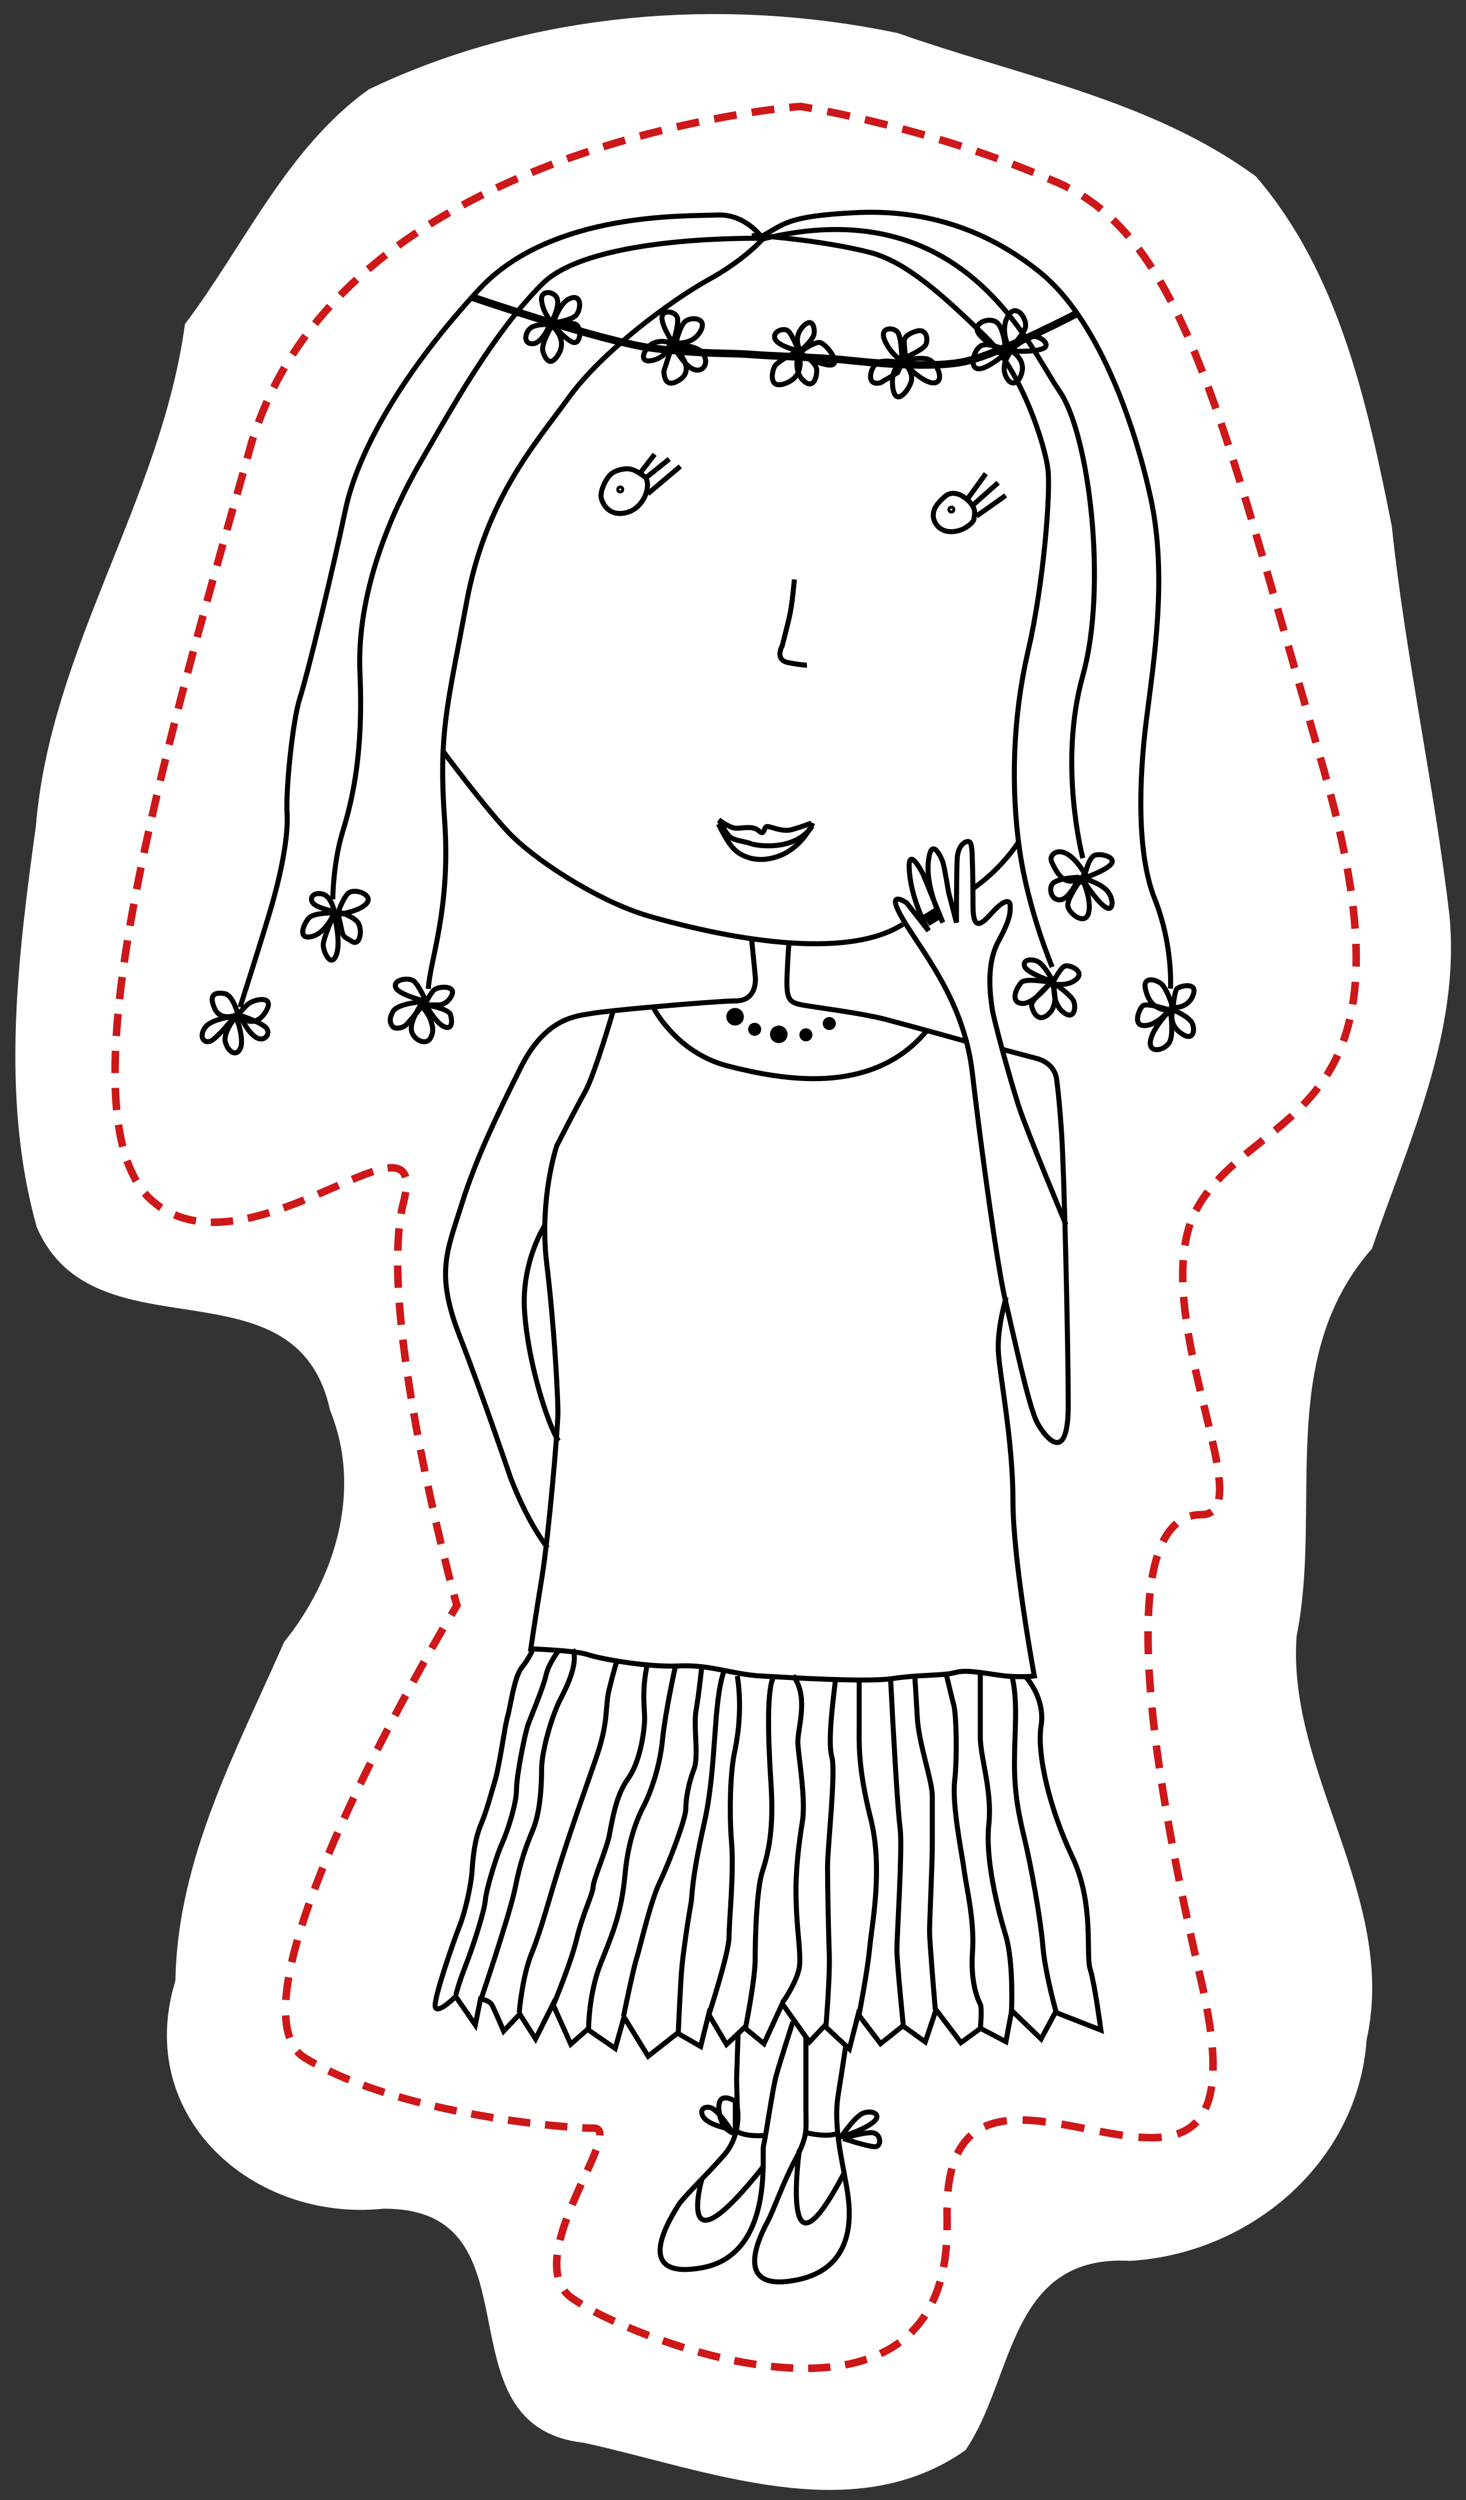 <?xml version="1.0" encoding="UTF-8" standalone="no"?>
<!-- Generator: Adobe Illustrator 19.2.0, SVG Export Plug-In . SVG Version: 6.00 Build 0)  -->

<svg
   xmlns:dc="http://purl.org/dc/elements/1.1/"
   xmlns:cc="http://creativecommons.org/ns#"
   xmlns:rdf="http://www.w3.org/1999/02/22-rdf-syntax-ns#"
   xmlns:svg="http://www.w3.org/2000/svg"
   xmlns="http://www.w3.org/2000/svg"
   xmlns:xlink="http://www.w3.org/1999/xlink"
   xmlns:sodipodi="http://sodipodi.sourceforge.net/DTD/sodipodi-0.dtd"
   xmlns:inkscape="http://www.inkscape.org/namespaces/inkscape"
   version="1.1"
   id="Vrstva_1"
   x="0px"
   y="0px"
   viewBox="0 0 583.473 994.744"
   xml:space="preserve"
   sodipodi:docname="adelka bublina.svg"
   width="583.473"
   height="994.744"
   inkscape:version="0.92.2 5c3e80d, 2017-08-06"><rect x="0" y="0" width="583.473" height="994.744" fill="#333333" stroke="none"/><defs
     id="defs319"><clipPath
       id="SVGID_8_-7"><use
         height="100%"
         width="100%"
         y="0"
         x="0"
         xlink:href="#SVGID_7_-0"
         style="overflow:visible"
         id="use195-9" /></clipPath><clipPath
       id="clipPath335"><use
         height="100%"
         width="100%"
         y="0"
         x="0"
         xlink:href="#SVGID_7_-0"
         style="overflow:visible"
         id="use333" /></clipPath><clipPath
       id="clipPath339"><use
         height="100%"
         width="100%"
         y="0"
         x="0"
         xlink:href="#SVGID_7_-0"
         style="overflow:visible"
         id="use337" /></clipPath><clipPath
       id="clipPath343"><use
         height="100%"
         width="100%"
         y="0"
         x="0"
         xlink:href="#SVGID_7_-0"
         style="overflow:visible"
         id="use341" /></clipPath><clipPath
       id="clipPath347"><use
         height="100%"
         width="100%"
         y="0"
         x="0"
         xlink:href="#SVGID_7_-0"
         style="overflow:visible"
         id="use345" /></clipPath><clipPath
       id="clipPath351"><use
         height="100%"
         width="100%"
         y="0"
         x="0"
         xlink:href="#SVGID_7_-0"
         style="overflow:visible"
         id="use349" /></clipPath><clipPath
       id="clipPath355"><use
         height="100%"
         width="100%"
         y="0"
         x="0"
         xlink:href="#SVGID_7_-0"
         style="overflow:visible"
         id="use353" /></clipPath><clipPath
       id="clipPath359"><use
         height="100%"
         width="100%"
         y="0"
         x="0"
         xlink:href="#SVGID_7_-0"
         style="overflow:visible"
         id="use357" /></clipPath><clipPath
       id="clipPath363"><use
         height="100%"
         width="100%"
         y="0"
         x="0"
         xlink:href="#SVGID_7_-0"
         style="overflow:visible"
         id="use361" /></clipPath><clipPath
       id="clipPath367"><use
         height="100%"
         width="100%"
         y="0"
         x="0"
         xlink:href="#SVGID_7_-0"
         style="overflow:visible"
         id="use365" /></clipPath><clipPath
       id="clipPath371"><use
         height="100%"
         width="100%"
         y="0"
         x="0"
         xlink:href="#SVGID_7_-0"
         style="overflow:visible"
         id="use369" /></clipPath><clipPath
       id="clipPath375"><use
         height="100%"
         width="100%"
         y="0"
         x="0"
         xlink:href="#SVGID_7_-0"
         style="overflow:visible"
         id="use373" /></clipPath><clipPath
       id="clipPath379"><use
         height="100%"
         width="100%"
         y="0"
         x="0"
         xlink:href="#SVGID_7_-0"
         style="overflow:visible"
         id="use377" /></clipPath><clipPath
       id="clipPath383"><use
         height="100%"
         width="100%"
         y="0"
         x="0"
         xlink:href="#SVGID_7_-0"
         style="overflow:visible"
         id="use381" /></clipPath><clipPath
       id="clipPath387"><use
         height="100%"
         width="100%"
         y="0"
         x="0"
         xlink:href="#SVGID_7_-0"
         style="overflow:visible"
         id="use385" /></clipPath><clipPath
       id="clipPath391"><use
         height="100%"
         width="100%"
         y="0"
         x="0"
         xlink:href="#SVGID_7_-0"
         style="overflow:visible"
         id="use389" /></clipPath><clipPath
       id="clipPath395"><use
         height="100%"
         width="100%"
         y="0"
         x="0"
         xlink:href="#SVGID_7_-0"
         style="overflow:visible"
         id="use393" /></clipPath><clipPath
       id="clipPath399"><use
         height="100%"
         width="100%"
         y="0"
         x="0"
         xlink:href="#SVGID_7_-0"
         style="overflow:visible"
         id="use397" /></clipPath><clipPath
       id="clipPath403"><use
         height="100%"
         width="100%"
         y="0"
         x="0"
         xlink:href="#SVGID_7_-0"
         style="overflow:visible"
         id="use401" /></clipPath><clipPath
       id="clipPath407"><use
         height="100%"
         width="100%"
         y="0"
         x="0"
         xlink:href="#SVGID_7_-0"
         style="overflow:visible"
         id="use405" /></clipPath><clipPath
       id="clipPath411"><use
         height="100%"
         width="100%"
         y="0"
         x="0"
         xlink:href="#SVGID_7_-0"
         style="overflow:visible"
         id="use409" /></clipPath><clipPath
       id="clipPath415"><use
         height="100%"
         width="100%"
         y="0"
         x="0"
         xlink:href="#SVGID_7_-0"
         style="overflow:visible"
         id="use413" /></clipPath><clipPath
       id="clipPath419"><use
         height="100%"
         width="100%"
         y="0"
         x="0"
         xlink:href="#SVGID_7_-0"
         style="overflow:visible"
         id="use417" /></clipPath><clipPath
       id="clipPath423"><use
         height="100%"
         width="100%"
         y="0"
         x="0"
         xlink:href="#SVGID_7_-0"
         style="overflow:visible"
         id="use421" /></clipPath><clipPath
       id="clipPath427"><use
         height="100%"
         width="100%"
         y="0"
         x="0"
         xlink:href="#SVGID_7_-0"
         style="overflow:visible"
         id="use425" /></clipPath><clipPath
       id="clipPath431"><use
         height="100%"
         width="100%"
         y="0"
         x="0"
         xlink:href="#SVGID_7_-0"
         style="overflow:visible"
         id="use429" /></clipPath><clipPath
       id="clipPath435"><use
         height="100%"
         width="100%"
         y="0"
         x="0"
         xlink:href="#SVGID_7_-0"
         style="overflow:visible"
         id="use433" /></clipPath><clipPath
       id="clipPath439"><use
         height="100%"
         width="100%"
         y="0"
         x="0"
         xlink:href="#SVGID_7_-0"
         style="overflow:visible"
         id="use437" /></clipPath><clipPath
       id="clipPath443"><use
         height="100%"
         width="100%"
         y="0"
         x="0"
         xlink:href="#SVGID_7_-0"
         style="overflow:visible"
         id="use441" /></clipPath><clipPath
       id="clipPath447"><use
         height="100%"
         width="100%"
         y="0"
         x="0"
         xlink:href="#SVGID_7_-0"
         style="overflow:visible"
         id="use445" /></clipPath><clipPath
       id="clipPath451"><use
         height="100%"
         width="100%"
         y="0"
         x="0"
         xlink:href="#SVGID_7_-0"
         style="overflow:visible"
         id="use449" /></clipPath><clipPath
       id="clipPath455"><use
         height="100%"
         width="100%"
         y="0"
         x="0"
         xlink:href="#SVGID_7_-0"
         style="overflow:visible"
         id="use453" /></clipPath><clipPath
       id="clipPath459"><use
         height="100%"
         width="100%"
         y="0"
         x="0"
         xlink:href="#SVGID_7_-0"
         style="overflow:visible"
         id="use457" /></clipPath><clipPath
       id="clipPath463"><use
         height="100%"
         width="100%"
         y="0"
         x="0"
         xlink:href="#SVGID_7_-0"
         style="overflow:visible"
         id="use461" /></clipPath><clipPath
       id="clipPath467"><use
         height="100%"
         width="100%"
         y="0"
         x="0"
         xlink:href="#SVGID_7_-0"
         style="overflow:visible"
         id="use465" /></clipPath><clipPath
       id="clipPath471"><use
         height="100%"
         width="100%"
         y="0"
         x="0"
         xlink:href="#SVGID_7_-0"
         style="overflow:visible"
         id="use469" /></clipPath><clipPath
       id="clipPath475"><use
         height="100%"
         width="100%"
         y="0"
         x="0"
         xlink:href="#SVGID_7_-0"
         style="overflow:visible"
         id="use473" /></clipPath><clipPath
       id="clipPath479"><use
         height="100%"
         width="100%"
         y="0"
         x="0"
         xlink:href="#SVGID_7_-0"
         style="overflow:visible"
         id="use477" /></clipPath><clipPath
       id="clipPath483"><use
         height="100%"
         width="100%"
         y="0"
         x="0"
         xlink:href="#SVGID_7_-0"
         style="overflow:visible"
         id="use481" /></clipPath><clipPath
       id="clipPath487"><use
         height="100%"
         width="100%"
         y="0"
         x="0"
         xlink:href="#SVGID_7_-0"
         style="overflow:visible"
         id="use485" /></clipPath><clipPath
       id="clipPath491"><use
         height="100%"
         width="100%"
         y="0"
         x="0"
         xlink:href="#SVGID_7_-0"
         style="overflow:visible"
         id="use489" /></clipPath><clipPath
       id="clipPath495"><use
         height="100%"
         width="100%"
         y="0"
         x="0"
         xlink:href="#SVGID_7_-0"
         style="overflow:visible"
         id="use493" /></clipPath><clipPath
       id="clipPath499"><use
         height="100%"
         width="100%"
         y="0"
         x="0"
         xlink:href="#SVGID_7_-0"
         style="overflow:visible"
         id="use497" /></clipPath><clipPath
       id="clipPath503"><use
         height="100%"
         width="100%"
         y="0"
         x="0"
         xlink:href="#SVGID_7_-0"
         style="overflow:visible"
         id="use501" /></clipPath><clipPath
       id="clipPath507"><use
         height="100%"
         width="100%"
         y="0"
         x="0"
         xlink:href="#SVGID_7_-0"
         style="overflow:visible"
         id="use505" /></clipPath><clipPath
       id="clipPath511"><use
         height="100%"
         width="100%"
         y="0"
         x="0"
         xlink:href="#SVGID_7_-0"
         style="overflow:visible"
         id="use509" /></clipPath><clipPath
       id="clipPath515"><use
         height="100%"
         width="100%"
         y="0"
         x="0"
         xlink:href="#SVGID_7_-0"
         style="overflow:visible"
         id="use513" /></clipPath><clipPath
       id="clipPath519"><use
         height="100%"
         width="100%"
         y="0"
         x="0"
         xlink:href="#SVGID_7_-0"
         style="overflow:visible"
         id="use517" /></clipPath><clipPath
       id="clipPath523"><use
         height="100%"
         width="100%"
         y="0"
         x="0"
         xlink:href="#SVGID_7_-0"
         style="overflow:visible"
         id="use521" /></clipPath><clipPath
       id="clipPath527"><use
         height="100%"
         width="100%"
         y="0"
         x="0"
         xlink:href="#SVGID_7_-0"
         style="overflow:visible"
         id="use525" /></clipPath><clipPath
       id="clipPath531"><use
         height="100%"
         width="100%"
         y="0"
         x="0"
         xlink:href="#SVGID_7_-0"
         style="overflow:visible"
         id="use529" /></clipPath><clipPath
       id="clipPath535"><use
         height="100%"
         width="100%"
         y="0"
         x="0"
         xlink:href="#SVGID_7_-0"
         style="overflow:visible"
         id="use533" /></clipPath><clipPath
       id="clipPath539"><use
         height="100%"
         width="100%"
         y="0"
         x="0"
         xlink:href="#SVGID_7_-0"
         style="overflow:visible"
         id="use537" /></clipPath><clipPath
       id="clipPath543"><use
         height="100%"
         width="100%"
         y="0"
         x="0"
         xlink:href="#SVGID_7_-0"
         style="overflow:visible"
         id="use541" /></clipPath><clipPath
       id="clipPath547"><use
         height="100%"
         width="100%"
         y="0"
         x="0"
         xlink:href="#SVGID_7_-0"
         style="overflow:visible"
         id="use545" /></clipPath><clipPath
       id="clipPath551"><use
         height="100%"
         width="100%"
         y="0"
         x="0"
         xlink:href="#SVGID_7_-0"
         style="overflow:visible"
         id="use549" /></clipPath><clipPath
       id="clipPath555"><use
         height="100%"
         width="100%"
         y="0"
         x="0"
         xlink:href="#SVGID_7_-0"
         style="overflow:visible"
         id="use553" /></clipPath><clipPath
       id="clipPath559"><use
         height="100%"
         width="100%"
         y="0"
         x="0"
         xlink:href="#SVGID_7_-0"
         style="overflow:visible"
         id="use557" /></clipPath><rect
       id="SVGID_7_-0"
       x="122"
       y="103.6"
       width="497"
       height="903" /></defs><sodipodi:namedview
     pagecolor="#ffffff"
     bordercolor="#666666"
     borderopacity="1"
     objecttolerance="10"
     gridtolerance="10"
     guidetolerance="10"
     inkscape:pageopacity="0"
     inkscape:pageshadow="2"
     inkscape:window-width="1040"
     inkscape:window-height="784"
     id="namedview317"
     showgrid="false"
     fit-margin-left="5"
     fit-margin-top="5"
     fit-margin-right="5"
     fit-margin-bottom="5"
     inkscape:zoom="0.39643878"
     inkscape:cx="166.61338"
     inkscape:cy="412.78173"
     inkscape:window-x="0"
     inkscape:window-y="0"
     inkscape:window-maximized="0"
     inkscape:current-layer="Vrstva_1"
     inkscape:pagecheckerboard="true" /><style
     type="text/css"
     id="style2">
	.st0{clip-path:url(#SVGID_2_);fill:none;stroke:#000000;stroke-width:2;}
	.st1{clip-path:url(#SVGID_2_);fill:none;stroke:#000000;stroke-width:3;}
	.st2{fill:none;stroke:#000000;stroke-width:2;}
	.st3{clip-path:url(#SVGID_4_);fill:none;stroke:#000000;stroke-width:2;}
	.st4{clip-path:url(#SVGID_6_);fill:none;stroke:#000000;stroke-width:2;}
	.st5{fill:none;stroke:#000000;stroke-width:5;}
	.st6{clip-path:url(#SVGID_8_);fill:none;stroke:#000000;stroke-width:2;}
	.st7{clip-path:url(#SVGID_8_);}
	.st8{clip-path:url(#SVGID_8_);fill:none;stroke:#CD1719;stroke-width:3;stroke-dasharray:9.086,6.086;}
	.st9{clip-path:url(#SVGID_8_);fill:none;stroke:#CD1719;stroke-width:3;stroke-dasharray:8.873,5.873;}
	.st10{clip-path:url(#SVGID_8_);fill:none;stroke:#CD1719;stroke-width:3;stroke-dasharray:8.909,5.909;}
	.st11{clip-path:url(#SVGID_8_);fill:none;stroke:#CD1719;stroke-width:3;stroke-dasharray:8.893,5.893;}
	.st12{clip-path:url(#SVGID_8_);fill:none;stroke:#CD1719;stroke-width:3;stroke-dasharray:9.118,6.118;}
	.st13{clip-path:url(#SVGID_8_);fill:none;stroke:#CD1719;stroke-width:3;stroke-dasharray:8.923,5.923;}
	.st14{clip-path:url(#SVGID_8_);fill:none;stroke:#CD1719;stroke-width:3;stroke-dasharray:8.935,5.935;}
	.st15{clip-path:url(#SVGID_8_);fill:none;stroke:#CD1719;stroke-width:3;stroke-dasharray:8.898,5.898;}
	.st16{clip-path:url(#SVGID_8_);fill:none;stroke:#CD1719;stroke-width:3;stroke-dasharray:9.275,6.275;}
	.st17{clip-path:url(#SVGID_8_);fill:none;stroke:#CD1719;stroke-width:3;stroke-dasharray:9.1,6.1;}
	.st18{clip-path:url(#SVGID_8_);fill:none;stroke:#CD1719;stroke-width:3;stroke-dasharray:8.82,5.82;}
	.st19{clip-path:url(#SVGID_8_);fill:none;stroke:#CD1719;stroke-width:3;stroke-dasharray:9.056,6.056;}
	.st20{clip-path:url(#SVGID_8_);fill:none;stroke:#CD1719;stroke-width:3;stroke-dasharray:9.209,6.209;}
	.st21{clip-path:url(#SVGID_8_);fill:none;stroke:#CD1719;stroke-width:3;stroke-dasharray:9.166,6.166;}
	.st22{clip-path:url(#SVGID_8_);fill:none;stroke:#CD1719;stroke-width:3;}
</style><g
     transform="translate(1118.823,4.188)"
     id="g314-3"
     style="stroke:none;stroke-opacity:1"><defs
       id="defs193-8"><rect
         id="rect926"
         x="122"
         y="103.6"
         width="497"
         height="903" /></defs><clipPath
       id="clipPath565"><use
         height="100%"
         width="100%"
         y="0"
         x="0"
         xlink:href="#SVGID_7_-0"
         style="overflow:visible"
         id="use563" /></clipPath><path
       style="fill:#ffffff;fill-opacity:1;stroke:none;stroke-width:1px;stroke-linecap:butt;stroke-linejoin:miter;stroke-opacity:1"
       d="m -1045.215,124.767 c -9.393,69.717 -53.61,129.243 -59.319,199.77 -7.257,52.53 -14.184,107.898 0.354,159.582 22.889,52.994 103.31,10.968 116.737,72.833 12.957,31.647 2.061,66.885 -18.294,92.192 -19.014,43.309 -42.498,86.288 -43.27,134.766 -16.633,53.863 30.644,96.114 82.8,90.698 64.233,-0.286 20.233,86.511 79.851,93.16 48.379,10.535 106.741,34.681 151.795,2.925 19.495,-28.401 16.955,-78.051 65.584,-75.327 47.616,-2.816 90.648,-38.981 94.065,-87.951 12.486,-56.371 -31.921,-106.645 -27.84,-160.715 10.329,-51.722 -8.603,-110.149 29.924,-154.015 14.723,-42.722 35.459,-86.83 30.852,-132.981 -6.096,-51.758 -17.445,-102.752 -22.93,-154.611 -9.655,-48.579 -20.993,-100.769 -54.088,-139.092 -41.532,-30.528 -94.609,-40.059 -142.513,-57.027 -69.845,-14.617 -146.074,-8.528 -210.609,22.444 -32.625,23.43 -49.564,62.234 -73.1,93.351 z"
       id="path990"
       inkscape:connector-curvature="0" /></g><g
     id="g5646"
     transform="translate(-77.74,-62.752)"><g
       id="g56"><defs
         id="defs5"><rect
           height="903"
           width="497"
           y="103.6"
           x="122"
           id="SVGID_1_" /></defs><clipPath
         id="SVGID_2_"><use
           id="use7"
           style="overflow:visible"
           xlink:href="#SVGID_1_"
           x="0"
           y="0"
           width="100%"
           height="100%" /></clipPath><path
         id="path10"
         clip-path="url(#SVGID_2_)"
         d="m 381.1,157.4 c 0,0 -6.5,-9.6 -17.9,-9.1 -11.3,0.6 -65.8,-1.7 -94.7,29.5 -28.9,31.2 -48.2,63.5 -53.3,87.9 -5.1,24.4 -15.3,66.3 -18.1,74.8 -2.8,8.5 -5.7,36.3 -5.1,45.9 0.6,9.6 -2.8,25.5 -6.5,38 -3.7,12.5 -12.2,39.1 -12.2,39.1"
         class="st0"
         inkscape:connector-curvature="0"
         style="fill:none;stroke:#000000;stroke-width:2" /><path
         id="path12"
         clip-path="url(#SVGID_2_)"
         d="m 382,157.6 c 0,0 -68.6,-1.7 -88.4,18.1 -19.8,19.8 -36.3,49.9 -48.5,70.9 -12.2,21 -25.5,52.7 -24.1,83.9 1.4,31.2 -2.8,49.9 -6.8,62.9 -4,13 -4,27.2 -4,27.2"
         class="st0"
         inkscape:connector-curvature="0"
         style="fill:none;stroke:#000000;stroke-width:2" /><path
         id="path14"
         clip-path="url(#SVGID_2_)"
         d="m 381.9,157.2 c 0,0 -7.2,8.6 -22.1,16.8 -14.8,8.2 -42.4,28.5 -55.8,47.1 -13.4,18.5 -33,40.2 -40.6,81.5 -7.6,41.2 -11.2,51.6 -8.7,86.5 2.5,35 -5.8,55.6 -6.5,67.1"
         class="st0"
         inkscape:connector-curvature="0"
         style="fill:none;stroke:#000000;stroke-width:2" /><path
         id="path16"
         clip-path="url(#SVGID_2_)"
         d="m 543.6,456.1 c 0,0 1.1,-17.1 -6.2,-35.5 -7.4,-18.4 -6.3,-48.2 -3.4,-71.4 2.9,-23.2 8.5,-57.3 1.7,-88.4 -6.8,-31.2 -21.5,-71.4 -43.9,-89.6 -22.4,-18.1 -47.6,-25.3 -74.3,-23.8 -26.6,1.4 -27.5,4.5 -36.3,9.2"
         class="st0"
         inkscape:connector-curvature="0"
         style="fill:none;stroke:#000000;stroke-width:2" /><path
         id="path18"
         clip-path="url(#SVGID_2_)"
         d="m 508.7,404.2 c 0,0 -9.9,-37.4 0,-72.6 9.9,-35.2 2.6,-96.4 -9.4,-113.4 -11.9,-17 -37.7,-80.4 -118.7,-60.2"
         class="st0"
         inkscape:connector-curvature="0"
         style="fill:none;stroke:#000000;stroke-width:2" /><path
         id="path20"
         clip-path="url(#SVGID_2_)"
         d="m 496.5,447.5 c 0,0 -9.6,-22.7 -13,-46.8 -3.4,-24.1 -2.8,-52.2 3.4,-78.8 6.2,-26.6 9.1,-63.5 7.9,-72.6 -1.1,-9.1 -10.2,-38.6 -24.9,-52.7 -14.7,-14.2 -30.6,-29.5 -45.9,-33.4 -15.3,-4 -40,-6.7 -47.1,-6.7"
         class="st0"
         inkscape:connector-curvature="0"
         style="fill:none;stroke:#000000;stroke-width:2" /><path
         id="path22"
         clip-path="url(#SVGID_2_)"
         d="m 266,181.1 c 0,0 51.7,17.7 71.6,20.2 19.8,2.5 30.8,1.8 39.3,2.5 8.5,0.7 26.2,1.1 36.5,2.1 10.3,1.1 35.5,3.8 49.3,0.5 13.8,-3.3 43.6,-18.9 43.6,-18.9"
         class="st1"
         inkscape:connector-curvature="0"
         style="fill:none;stroke:#000000;stroke-width:3" /><path
         id="path24"
         clip-path="url(#SVGID_2_)"
         d="m 297.2,191 c 0,0 3.4,-6.2 2.3,-9.4 -1.1,-3.1 -6.8,-3.7 -6.2,0.8 0.5,4.6 3.9,8.6 3.9,8.6 z"
         class="st0"
         inkscape:connector-curvature="0"
         style="fill:none;stroke:#000000;stroke-width:2" /><path
         id="path26"
         clip-path="url(#SVGID_2_)"
         d="m 298.1,191.2 c 0,0 6.8,-0.9 8.8,-2.9 2,-2 2.8,-8.8 -2.3,-6.8 -5.1,2 -7.4,13.1 -6.5,9.7 z"
         class="st0"
         inkscape:connector-curvature="0"
         style="fill:none;stroke:#000000;stroke-width:2" /><path
         id="path28"
         clip-path="url(#SVGID_2_)"
         d="m 296.5,191.9 c 0,0 -4.6,-0.4 -7.2,1.1 -2.6,1.6 -3.7,6.8 0.6,6.5 4.2,-0.3 7.5,-9.6 6.6,-7.6 z"
         class="st0"
         inkscape:connector-curvature="0"
         style="fill:none;stroke:#000000;stroke-width:2" /><path
         id="path30"
         clip-path="url(#SVGID_2_)"
         d="m 297.8,191.6 c 0,0 5.4,-0.8 8.6,0 3.2,0.8 2.7,9.5 -1.4,7 -4.1,-2.5 -7.2,-7 -7.2,-7 z"
         class="st0"
         inkscape:connector-curvature="0"
         style="fill:none;stroke:#000000;stroke-width:2" /><path
         id="path32"
         clip-path="url(#SVGID_2_)"
         d="m 297.4,192.3 c 0,0 -4.4,7.2 -3.6,10.2 0.9,3 3,6.9 6.4,0.9 3.4,-6.1 -2.8,-11.1 -2.8,-11.1 z"
         class="st0"
         inkscape:connector-curvature="0"
         style="fill:none;stroke:#000000;stroke-width:2" /><path
         id="path34"
         clip-path="url(#SVGID_2_)"
         d="m 346.8,199.2 c 0,0 1.4,-6.7 3.7,-8.6 2.3,-1.9 9.1,-1.5 6,4 -3.1,5.5 -9.7,4.6 -9.7,4.6 z"
         class="st0"
         inkscape:connector-curvature="0"
         style="fill:none;stroke:#000000;stroke-width:2" /><path
         id="path36"
         clip-path="url(#SVGID_2_)"
         d="m 345.6,199.2 c 0,0 2.3,-7 1.8,-9.8 -0.5,-2.8 -6.2,-3.8 -6.2,-0.2 0,3.6 4.4,10 4.4,10 z"
         class="st0"
         inkscape:connector-curvature="0"
         style="fill:none;stroke:#000000;stroke-width:2" /><path
         id="path38"
         clip-path="url(#SVGID_2_)"
         d="m 344.3,199.2 c 0,0 -2.6,-1.4 -6.3,0 -3.7,1.4 -7,8.6 -0.3,6.9 6.6,-1.8 6.6,-6.9 6.6,-6.9 z"
         class="st0"
         inkscape:connector-curvature="0"
         style="fill:none;stroke:#000000;stroke-width:2" /><path
         id="path40"
         clip-path="url(#SVGID_2_)"
         d="m 345.6,200.1 c 0,0 9.4,-0.6 12,3.4 2.6,4 -0.3,8 -4.3,6 -3.9,-2 -7.7,-9.4 -7.7,-9.4 z"
         class="st0"
         inkscape:connector-curvature="0"
         style="fill:none;stroke:#000000;stroke-width:2" /><path
         id="path42"
         clip-path="url(#SVGID_2_)"
         d="m 345.3,200.1 -3.3,10.2 c 0,0 -0.4,8.2 6.5,3.4 6.8,-4.8 -3.2,-13.6 -3.2,-13.6 z"
         class="st0"
         inkscape:connector-curvature="0"
         style="fill:none;stroke:#000000;stroke-width:2" /><path
         id="path44"
         clip-path="url(#SVGID_2_)"
         d="m 396.4,202.4 c 0,0 4.3,-4 5.1,-6 0.9,-2 0,-8.3 -4.3,-3.6 -4.2,4.8 -0.8,9.6 -0.8,9.6 z"
         class="st0"
         inkscape:connector-curvature="0"
         style="fill:none;stroke:#000000;stroke-width:2" /><path
         id="path46"
         clip-path="url(#SVGID_2_)"
         d="m 395.6,202.4 c 0,0 -2.3,-6 -4,-7.8 -1.7,-1.8 -6.6,0 -5.4,3 1.2,2.9 9.4,4.8 9.4,4.8 z"
         class="st0"
         inkscape:connector-curvature="0"
         style="fill:none;stroke:#000000;stroke-width:2" /><path
         id="path48"
         clip-path="url(#SVGID_2_)"
         d="m 396.2,202.9 c 0,0 5.1,-4 7.7,-3.9 2.6,0.1 10.9,11 2.1,8.7 -8.8,-2.2 -9.8,-4.8 -9.8,-4.8 z"
         class="st0"
         inkscape:connector-curvature="0"
         style="fill:none;stroke:#000000;stroke-width:2" /><path
         id="path50"
         clip-path="url(#SVGID_2_)"
         d="m 395.6,202.9 c 0,0 7.2,3.5 7.2,7.2 0,3.7 -1.8,7.8 -5.7,3.7 -3.8,-4.1 -1.5,-10.9 -1.5,-10.9 z"
         class="st0"
         inkscape:connector-curvature="0"
         style="fill:none;stroke:#000000;stroke-width:2" /><path
         id="path52"
         clip-path="url(#SVGID_2_)"
         d="m 395.3,202.4 c 0,0 -7.9,4 -9.1,5.9 -1.2,1.8 -3.1,10.2 4.9,6.7 8,-3.6 4.2,-12.6 4.2,-12.6 z"
         class="st0"
         inkscape:connector-curvature="0"
         style="fill:none;stroke:#000000;stroke-width:2" /><path
         id="path54"
         clip-path="url(#SVGID_2_)"
         d="m 438.1,205 c 0,0 6.6,-2.9 7.9,-4.8 1.3,-1.9 0.8,-7.2 -3.8,-5.6 -4.6,1.5 -4.6,3.3 -4.6,4.5 0.1,1.1 0.5,5.9 0.5,5.9 z"
         class="st0"
         inkscape:connector-curvature="0"
         style="fill:none;stroke:#000000;stroke-width:2" /></g><path
       id="path58"
       d="M 436.7,205"
       class="st2"
       inkscape:connector-curvature="0"
       style="fill:none;stroke:#000000;stroke-width:2" /><path
       id="path60"
       d="M 434.7,195.2"
       class="st2"
       inkscape:connector-curvature="0"
       style="fill:none;stroke:#000000;stroke-width:2" /><g
       id="g94"><defs
         id="defs63"><rect
           height="903"
           width="497"
           y="103.6"
           x="122"
           id="SVGID_3_" /></defs><clipPath
         id="SVGID_4_"><use
           id="use65"
           style="overflow:visible"
           xlink:href="#SVGID_3_"
           x="0"
           y="0"
           width="100%"
           height="100%" /></clipPath><path
         id="path68"
         clip-path="url(#SVGID_4_)"
         d="m 436.7,206.5 c 0,0 0,-10.2 -2,-11.9 -2,-1.8 -7.1,-1.5 -4.8,3.7 2.3,5.2 6.8,8.2 6.8,8.2 z"
         class="st3"
         inkscape:connector-curvature="0"
         style="fill:none;stroke:#000000;stroke-width:2" /><path
         id="path70"
         clip-path="url(#SVGID_4_)"
         d="m 435,211 1.7,-3.8 c 0,0 -7.1,-1.7 -9.9,0 -2.8,1.8 -4.6,9.5 1.5,7.8 z"
         class="st3"
         inkscape:connector-curvature="0"
         style="fill:none;stroke:#000000;stroke-width:2" /><path
         id="path72"
         clip-path="url(#SVGID_4_)"
         d="m 437.7,207.3 c 0,0 3.8,3.6 2.7,7.3 -1.1,3.7 -6.5,10.6 -7.4,1.7 -0.8,-9 4.7,-9 4.7,-9 z"
         class="st3"
         inkscape:connector-curvature="0"
         style="fill:none;stroke:#000000;stroke-width:2" /><path
         id="path74"
         clip-path="url(#SVGID_4_)"
         d="m 436.8,206.5 c 0,0 5.3,-1.7 9.6,-1 4.3,0.7 7.7,9.3 3.1,9.6 -4.6,0.3 -12.7,-8.6 -12.7,-8.6 z"
         class="st3"
         inkscape:connector-curvature="0"
         style="fill:none;stroke:#000000;stroke-width:2" /><path
         id="path76"
         clip-path="url(#SVGID_4_)"
         d="m 479.5,201.5 c 0,0 4.8,-4.6 6.2,-8 1.4,-3.3 -3.4,-10.8 -6.8,-5 -3.4,5.9 0.6,13 0.6,13 z"
         class="st3"
         inkscape:connector-curvature="0"
         style="fill:none;stroke:#000000;stroke-width:2" /><path
         id="path78"
         clip-path="url(#SVGID_4_)"
         d="m 479.5,202.4 c 0,0 4.2,-3.5 7.5,-5.4 3.3,-1.9 9.5,2.6 6.1,4.3 -3.4,1.8 -13.6,1.1 -13.6,1.1 z"
         class="st3"
         inkscape:connector-curvature="0"
         style="fill:none;stroke:#000000;stroke-width:2" /><path
         id="path80"
         clip-path="url(#SVGID_4_)"
         d="m 478,202.4 c 0,0 -0.5,-9 -3.6,-11.4 -3.1,-2.4 -10.8,0.6 -6.5,5.3 4.2,4.7 10.1,6.1 10.1,6.1 z"
         class="st3"
         inkscape:connector-curvature="0"
         style="fill:none;stroke:#000000;stroke-width:2" /><path
         id="path82"
         clip-path="url(#SVGID_4_)"
         d="m 480.3,202.4 c 0,0 5.1,2.9 4.3,7.8 -0.8,4.9 -4.4,7.1 -6.6,2.1 -2.2,-5 2.3,-9.9 2.3,-9.9 z"
         class="st3"
         inkscape:connector-curvature="0"
         style="fill:none;stroke:#000000;stroke-width:2" /><path
         id="path84"
         clip-path="url(#SVGID_4_)"
         d="m 479.1,202.4 c 0,0 -8.4,-3.9 -11.2,-1.9 -2.8,1.9 -4.5,9 -0.6,9 4,0 11.8,-7.1 11.8,-7.1 z"
         class="st3"
         inkscape:connector-curvature="0"
         style="fill:none;stroke:#000000;stroke-width:2" /><path
         id="path86"
         clip-path="url(#SVGID_4_)"
         d="m 334.9,259 c 0,0 1.7,-5.1 -0.9,-6.8 -2.6,-1.7 -4.5,-3.4 -8.2,-2.8 -3.7,0.6 -5.4,2 -6.8,4.4 -1.4,2.4 -2.3,5.2 -2,6.9 0.3,1.7 2.5,7.4 9.2,6.2 6.7,-1.1 8.7,-7.9 8.7,-7.9 z"
         class="st3"
         inkscape:connector-curvature="0"
         style="fill:none;stroke:#000000;stroke-width:2" /><path
         id="path88"
         clip-path="url(#SVGID_4_)"
         d="m 463.6,262.4 c 0,0 -5.4,-6 -9.9,-2 -4.5,4 -4.5,6 -4.5,7.7 0,1.7 1.7,6.2 7.1,6.2 5.4,0 9.1,-4 9.1,-5.1 0,-1.1 0.6,-2.3 0,-4 -0.6,-1.6 -1.8,-2.8 -1.8,-2.8 z"
         class="st3"
         inkscape:connector-curvature="0"
         style="fill:none;stroke:#000000;stroke-width:2" /><circle
         id="circle90"
         clip-path="url(#SVGID_4_)"
         r="0.6"
         cy="257.5"
         cx="324.6"
         class="st3"
         style="fill:none;stroke:#000000;stroke-width:2" /><circle
         id="circle92"
         clip-path="url(#SVGID_4_)"
         r="0.6"
         cy="265.5"
         cx="456.4"
         class="st3"
         style="fill:none;stroke:#000000;stroke-width:2" /></g><line
       id="line96"
       y2="243.5"
       x2="338.3"
       y1="250.5"
       x1="332.9"
       class="st2"
       style="fill:none;stroke:#000000;stroke-width:2" /><line
       id="line98"
       y2="245.4"
       x2="344.1"
       y1="252.8"
       x1="334.9"
       class="st2"
       style="fill:none;stroke:#000000;stroke-width:2" /><line
       id="line100"
       y2="248.3"
       x2="348.5"
       y1="259.2"
       x1="335.6"
       class="st2"
       style="fill:none;stroke:#000000;stroke-width:2" /><line
       id="line102"
       y2="251.2"
       x2="470.1"
       y1="261.6"
       x1="462.6"
       class="st2"
       style="fill:none;stroke:#000000;stroke-width:2" /><line
       id="line104"
       y2="254.8"
       x2="475"
       y1="263.9"
       x1="464.8"
       class="st2"
       style="fill:none;stroke:#000000;stroke-width:2" /><line
       id="line106"
       y2="259.9"
       x2="478"
       y1="268.1"
       x1="466.4"
       class="st2"
       style="fill:none;stroke:#000000;stroke-width:2" /><g
       id="g188"><defs
         id="defs109"><rect
           height="903"
           width="497"
           y="103.6"
           x="122"
           id="SVGID_5_" /></defs><clipPath
         id="SVGID_6_"><use
           id="use111"
           style="overflow:visible"
           xlink:href="#SVGID_5_"
           x="0"
           y="0"
           width="100%"
           height="100%" /></clipPath><path
         id="path114"
         clip-path="url(#SVGID_6_)"
         d="m 393.9,293.3 c 0,0 -0.8,9.9 -2,15 -1.2,5.1 -2.8,11.3 -2.8,11.3 0,0 -3.3,5.7 2.4,6.8 5.7,1.1 7.4,1 7.4,1"
         class="st4"
         inkscape:connector-curvature="0"
         style="fill:none;stroke:#000000;stroke-width:2" /><path
         id="path116"
         clip-path="url(#SVGID_6_)"
         d="m 363.8,388.9 c 0,0 4.3,3.4 7.1,3.4 2.8,0 6.5,-1.1 8.8,1 2.3,2.1 1.9,-0.9 3,-1.6 1,-0.7 5.9,2.4 10.4,1.1 4.5,-1.3 7.6,-2.6 7.6,-2.6"
         class="st4"
         inkscape:connector-curvature="0"
         style="fill:none;stroke:#000000;stroke-width:2" /><path
         id="path118"
         clip-path="url(#SVGID_6_)"
         d="m 364.1,389.4 c 0,0 2.8,5.7 4.8,6.8 2,1.1 5.7,1.4 7.9,2.3 2.3,0.8 17.2,3.1 24.2,-7"
         class="st4"
         inkscape:connector-curvature="0"
         style="fill:none;stroke:#000000;stroke-width:2" /><path
         id="path120"
         clip-path="url(#SVGID_6_)"
         d="m 363.7,390.6 c 0,0 3.1,6.8 6,9.8 2.8,3 9.6,6.4 18.7,2.7 9.1,-3.7 12.8,-12.9 12.8,-12.9"
         class="st4"
         inkscape:connector-curvature="0"
         style="fill:none;stroke:#000000;stroke-width:2" /><path
         id="path122"
         clip-path="url(#SVGID_6_)"
         d="m 502,550.1 c 0,0 -15.6,-37.3 -18.8,-47.2 -3.2,-9.9 -9.9,-34 -10.6,-39 -0.7,-5 -2.5,-17.4 2.5,-26.6 5,-9.2 4.7,-11.6 4.7,-14.1 0,-2.6 -2.2,-2.3 -5.7,1.1 -3.5,3.4 -9.1,11.9 -9.1,-1.1 0,-13 -0.3,-18.7 -0.3,-18.7 0,0 0.1,-5.8 -1,-6.7 -1.1,-0.9 -4.7,0.7 -5,6.7 -0.3,6 -0.3,25.3 -0.3,25.3 l -3.1,-11.9 c 0,0 -1.7,-10.4 -2.3,-12.1 -0.6,-1.8 -4.7,-11 -5.8,0 -1,11 5.8,24 5.8,24 l -7.9,-19.3 c 0,0 -6.5,-12.8 -5.4,-0.6 1.1,12.2 7.6,23.2 7.6,23.2 L 438.6,422 c 0,0 -9,-6.2 -1.5,6.5 7.5,12.8 24.3,32.3 27.6,60.9 3.3,28.6 10.2,78.9 13.3,91.3 3,12.4 9.1,41.8 12.6,48.2 3.5,6.4 12.3,16.7 12.3,-7.1 0,-23.8 -1.6,-93.5 -2.7,-109.1 -1.1,-15.6 -2,-21 -2,-21 0,0 -0.6,-6 -8.2,-7.9 -7.7,-2 -13.9,-3.7 -13.9,-3.7"
         class="st4"
         inkscape:connector-curvature="0"
         style="fill:none;stroke:#000000;stroke-width:2" /><path
         id="path124"
         clip-path="url(#SVGID_6_)"
         d="m 253.9,361.4 c 0,0 15.9,21.5 25.9,32.2 9.9,10.7 35.4,27.6 56.3,33.7 20.9,6 75.5,19.5 101,3.2"
         class="st4"
         inkscape:connector-curvature="0"
         style="fill:none;stroke:#000000;stroke-width:2" /><path
         id="path126"
         clip-path="url(#SVGID_6_)"
         d="m 464.8,416.4 c 0,0 10.3,-6.5 18.4,-18.7"
         class="st4"
         inkscape:connector-curvature="0"
         style="fill:none;stroke:#000000;stroke-width:2" /><path
         id="path128"
         clip-path="url(#SVGID_6_)"
         d="m 172.4,466.3 c 0,0 -1.9,-7.7 -5.3,-8.2 -3.4,-0.6 -6.5,0 -4,5.8 2.6,5.8 9.3,2.4 9.3,2.4 z"
         class="st4"
         inkscape:connector-curvature="0"
         style="fill:none;stroke:#000000;stroke-width:2" /><path
         id="path130"
         clip-path="url(#SVGID_6_)"
         d="m 172.4,466.8 c 0,0 1,-1.7 3.8,-4.3 2.8,-2.5 11.6,-4 7.1,3.1 -4.6,7.2 -10.9,1.2 -10.9,1.2 z"
         class="st4"
         inkscape:connector-curvature="0"
         style="fill:none;stroke:#000000;stroke-width:2" /><path
         id="path132"
         clip-path="url(#SVGID_6_)"
         d="m 171.2,467.1 c 0,0 -9.1,0.9 -11.7,4.3 -2.6,3.4 -1,6.5 1.8,5.7 2.7,-0.9 9.9,-10 9.9,-10 z"
         class="st4"
         inkscape:connector-curvature="0"
         style="fill:none;stroke:#000000;stroke-width:2" /><path
         id="path134"
         clip-path="url(#SVGID_6_)"
         d="m 173.4,466.8 c 0,0 8.8,2.8 10.5,5.2 1.7,2.4 -1.4,6 -5,3 -3.6,-3 -5.5,-8.2 -5.5,-8.2 z"
         class="st4"
         inkscape:connector-curvature="0"
         style="fill:none;stroke:#000000;stroke-width:2" /><path
         id="path136"
         clip-path="url(#SVGID_6_)"
         d="m 171.7,467.1 c 0,0 -5.2,6.3 -4.3,10.1 0.9,3.8 4.3,6.4 6,2.7 1.7,-3.7 -1.7,-12.8 -1.7,-12.8 z"
         class="st4"
         inkscape:connector-curvature="0"
         style="fill:none;stroke:#000000;stroke-width:2" /><path
         id="path138"
         clip-path="url(#SVGID_6_)"
         d="m 210.8,425.4 c 0,0 -1.1,-5.7 -4.3,-6.8 -3.1,-1.1 -5.7,0.7 -4.5,3 1.1,2.4 8.8,3.8 8.8,3.8 z"
         class="st4"
         inkscape:connector-curvature="0"
         style="fill:none;stroke:#000000;stroke-width:2" /><path
         id="path140"
         clip-path="url(#SVGID_6_)"
         d="m 212,426.7 c 0,0 1.8,-5.8 4.1,-8.3 2.3,-2.6 10.2,0.2 7.7,3.6 -2.5,3.4 -11.8,4.7 -11.8,4.7 z"
         class="st4"
         inkscape:connector-curvature="0"
         style="fill:none;stroke:#000000;stroke-width:2" /><path
         id="path142"
         clip-path="url(#SVGID_6_)"
         d="m 212,425.4 c 0,0 6.1,1.7 8.1,4.3 2,2.6 1.1,9.6 -2.2,7.7 -3.2,-2 -3.5,-1.7 -4.1,-4.3 -0.5,-2.6 -1.8,-7.7 -1.8,-7.7 z"
         class="st4"
         inkscape:connector-curvature="0"
         style="fill:none;stroke:#000000;stroke-width:2" /><path
         id="path144"
         clip-path="url(#SVGID_6_)"
         d="m 210.7,426 c 0,0 -7.8,-0.2 -9.9,1.9 -2.1,2.1 -5,8.9 1,7.5 5.9,-1.5 8.9,-9.4 8.9,-9.4 z"
         class="st4"
         inkscape:connector-curvature="0"
         style="fill:none;stroke:#000000;stroke-width:2" /><path
         id="path146"
         clip-path="url(#SVGID_6_)"
         d="m 210.7,426.7 c 0,0 -4.3,9.1 -4.3,12 0,2.9 3.1,9.4 5.2,4 2,-5.4 -0.9,-16 -0.9,-16 z"
         class="st4"
         inkscape:connector-curvature="0"
         style="fill:none;stroke:#000000;stroke-width:2" /><path
         id="path148"
         clip-path="url(#SVGID_6_)"
         d="m 247.3,461.2 c 0,0 -3,-6.8 -5,-8.2 -2,-1.4 -8.2,-0.6 -7.1,2.6 1.1,3 12.1,5.6 12.1,5.6 z"
         class="st4"
         inkscape:connector-curvature="0"
         style="fill:none;stroke:#000000;stroke-width:2" /><path
         id="path150"
         clip-path="url(#SVGID_6_)"
         d="m 246.8,462.6 c 0,0 1.7,-3.7 3.4,-5.7 1.7,-1.9 9.1,-2.2 7.4,1.7 -1.7,4 -5.2,4 -5.2,4 z"
         class="st4"
         inkscape:connector-curvature="0"
         style="fill:none;stroke:#000000;stroke-width:2" /><path
         id="path152"
         clip-path="url(#SVGID_6_)"
         d="m 247.3,461.2 c 0,0 -11.3,0.5 -13.2,4.1 -2,3.6 -0.6,5.2 0,6 0.6,0.8 3.8,0.9 5.6,-1.1 1.8,-1.9 7.6,-9 7.6,-9 z"
         class="st4"
         inkscape:connector-curvature="0"
         style="fill:none;stroke:#000000;stroke-width:2" /><path
         id="path154"
         clip-path="url(#SVGID_6_)"
         d="m 245.2,462.6 c 0,0 -4.4,6.5 -3.7,10.2 0.7,3.7 5.7,6.1 7.5,3.1 1.7,-3 0.8,-5.3 0,-7.6 -0.8,-2.4 -3.8,-5.7 -3.8,-5.7 z"
         class="st4"
         inkscape:connector-curvature="0"
         style="fill:none;stroke:#000000;stroke-width:2" /><path
         id="path156"
         clip-path="url(#SVGID_6_)"
         d="m 247.3,462.6 c 0,0 8.9,1.4 9.7,3.8 0.8,2.4 0.9,6.5 -2.6,4.8 -3.4,-1.6 -7.1,-8.6 -7.1,-8.6 z"
         class="st4"
         inkscape:connector-curvature="0"
         style="fill:none;stroke:#000000;stroke-width:2" /><path
         id="path158"
         clip-path="url(#SVGID_6_)"
         d="m 496.9,453.4 c 0,0 -3.4,-6.8 -6.2,-8.1 -2.8,-1.3 -6.2,-0.6 -5.1,2.1 1.1,2.7 11.3,6 11.3,6 z"
         class="st4"
         inkscape:connector-curvature="0"
         style="fill:none;stroke:#000000;stroke-width:2" /><path
         id="path160"
         clip-path="url(#SVGID_6_)"
         d="m 496.6,454.1 c 0,0 3,-6.1 4.8,-6.9 1.8,-0.9 8.4,2 4.7,5.2 -3.6,3.2 -9.5,1.7 -9.5,1.7 z"
         class="st4"
         inkscape:connector-curvature="0"
         style="fill:none;stroke:#000000;stroke-width:2" /><path
         id="path162"
         clip-path="url(#SVGID_6_)"
         d="m 495.9,453.6 c 0,0 -9.8,-1.8 -11.6,0 -1.8,1.8 -4.8,7.8 0,8.4 4.8,0.6 11.6,-8.4 11.6,-8.4 z"
         class="st4"
         inkscape:connector-curvature="0"
         style="fill:none;stroke:#000000;stroke-width:2" /><path
         id="path164"
         clip-path="url(#SVGID_6_)"
         d="m 497.4,454.1 c 0,0 6.7,4.5 7.7,7.1 1,2.6 0.1,7.9 -4.4,4.1 -4.5,-3.8 -3.3,-11.2 -3.3,-11.2 z"
         class="st4"
         inkscape:connector-curvature="0"
         style="fill:none;stroke:#000000;stroke-width:2" /><path
         id="path166"
         clip-path="url(#SVGID_6_)"
         d="m 496.3,453.5 c 0,0 -8,7.2 -8,8.9 0,1.7 2.2,8.2 6.9,3.7 4.7,-4.5 1.1,-12.6 1.1,-12.6 z"
         class="st4"
         inkscape:connector-curvature="0"
         style="fill:none;stroke:#000000;stroke-width:2" /><path
         id="path168"
         clip-path="url(#SVGID_6_)"
         d="m 544.1,462.4 c 0,0 -2.1,-6.7 -4.4,-8.4 -2.3,-1.7 -7.1,-2.7 -6.1,2.1 1,4.8 3.2,6.7 5.2,7.7 1.9,1 4.9,0.9 4.9,0.9 z"
         class="st4"
         inkscape:connector-curvature="0"
         style="fill:none;stroke:#000000;stroke-width:2" /><path
         id="path170"
         clip-path="url(#SVGID_6_)"
         d="m 544.6,463.6 c 0,0 0.6,-6.2 1.5,-7.4 0.9,-1.1 8.6,-3.1 6.5,2.5 -2.1,5.6 -8,4.9 -8,4.9 z"
         class="st4"
         inkscape:connector-curvature="0"
         style="fill:none;stroke:#000000;stroke-width:2" /><path
         id="path172"
         clip-path="url(#SVGID_6_)"
         d="m 544.6,464.6 c 0,0 7,2.7 7.9,5.9 0.9,3.3 -0.4,6.8 -5.2,3 -4.8,-3.8 -2.7,-8.9 -2.7,-8.9 z"
         class="st4"
         inkscape:connector-curvature="0"
         style="fill:none;stroke:#000000;stroke-width:2" /><path
         id="path174"
         clip-path="url(#SVGID_6_)"
         d="m 543.1,464.6 c 0,0 -9.1,-3.1 -10.6,-1.6 -1.6,1.6 -4.1,8.2 1.1,7.8 5.2,-0.4 9.5,-6.2 9.5,-6.2 z"
         class="st4"
         inkscape:connector-curvature="0"
         style="fill:none;stroke:#000000;stroke-width:2" /><path
         id="path176"
         clip-path="url(#SVGID_6_)"
         d="m 543.5,464.6 c 0,0 1.4,8.3 0,12.2 -1.4,3.8 -8.6,5.6 -7.9,0.3 0.7,-5.3 7.9,-12.5 7.9,-12.5 z"
         class="st4"
         inkscape:connector-curvature="0"
         style="fill:none;stroke:#000000;stroke-width:2" /><path
         id="path178"
         clip-path="url(#SVGID_6_)"
         d="m 509.3,410.1 c 0,0 -3.5,-6.1 -7.5,-7.9 -4,-1.8 -6.6,1.2 -5.5,3.5 1.1,2.2 3.6,8.4 8.4,7.6 4.8,-0.9 4.6,-3.2 4.6,-3.2 z"
         class="st4"
         inkscape:connector-curvature="0"
         style="fill:none;stroke:#000000;stroke-width:2" /><path
         id="path180"
         clip-path="url(#SVGID_6_)"
         d="m 509.3,412.1 c 0,0 1.4,-8.2 4.3,-9.1 2.8,-0.8 8.2,0.9 6.5,3.4 -1.8,2.6 -10.8,5.7 -10.8,5.7 z"
         class="st4"
         inkscape:connector-curvature="0"
         style="fill:none;stroke:#000000;stroke-width:2" /><path
         id="path182"
         clip-path="url(#SVGID_6_)"
         d="m 508.3,412.1 c 0,0 7.1,1.7 10.1,5.1 3,3.4 2.5,9.1 -1.1,6.2 -3.8,-2.8 -9,-11.3 -9,-11.3 z"
         class="st4"
         inkscape:connector-curvature="0"
         style="fill:none;stroke:#000000;stroke-width:2" /><path
         id="path184"
         clip-path="url(#SVGID_6_)"
         d="m 507.3,411.8 c 0,0 -9.7,0.2 -11,3.1 -1.3,2.9 0.8,6.8 4.2,5.7 3.4,-1.1 6.8,-8.8 6.8,-8.8 z"
         class="st4"
         inkscape:connector-curvature="0"
         style="fill:none;stroke:#000000;stroke-width:2" /><path
         id="path186"
         clip-path="url(#SVGID_6_)"
         d="m 508.3,412.1 c 0,0 -5.6,7.7 -5.6,10.8 0,3.1 6.9,8.5 8.3,3.1 1.4,-5.4 -2.7,-13.9 -2.7,-13.9 z"
         class="st4"
         inkscape:connector-curvature="0"
         style="fill:none;stroke:#000000;stroke-width:2" /></g><line
       id="line190"
       y2="426.2"
       x2="450.9"
       y1="429"
       x1="446.3"
       class="st5"
       style="fill:none;stroke:#000000;stroke-width:5" /><g
       id="g314"><defs
         id="defs193"><rect
           height="903"
           width="497"
           y="103.6"
           x="122"
           id="SVGID_7_" /></defs><clipPath
         id="SVGID_8_"><use
           id="use195"
           style="overflow:visible"
           xlink:href="#SVGID_7_"
           x="0"
           y="0"
           width="100%"
           height="100%" /></clipPath><path
         id="path198"
         clip-path="url(#SVGID_8_)"
         d="m 462.6,477.2 c 0,0 -23,-6.4 -32.6,-8.9 -9.6,-2.5 -27.6,-4.7 -33,-5.7 -5.3,-1 -6.4,-2.3 -6,-11.9 0.4,-9.5 0.7,-12 0.7,-12"
         class="st6"
         inkscape:connector-curvature="0"
         style="fill:none;stroke:#000000;stroke-width:2" /><path
         id="path200"
         clip-path="url(#SVGID_8_)"
         d="m 376.9,436.6 c 0,0 1.1,10.9 1.4,14.2 0.4,3.2 -0.1,10.2 -7.8,10.2 -4.1,0 -18.5,1.1 -31.9,2.3 -11.8,1 -22.8,2.2 -25.5,2.7 -5.7,1 -18.1,1.5 -28,21.3 -9.9,19.8 -18.1,36.9 -23.7,54.9 -5.6,18 -10.4,26.9 -1,51.4 9.5,24.4 20.4,56.7 20.4,56.7 0,0 6,16.7 14.9,28.3"
         class="st6"
         inkscape:connector-curvature="0"
         style="fill:none;stroke:#000000;stroke-width:2" /><path
         id="path202"
         clip-path="url(#SVGID_8_)"
         d="m 337.6,463.3 c 0,0 8.9,18.2 29.8,23.6 20.9,5.3 57.5,12.5 79.4,-14.3"
         class="st6"
         inkscape:connector-curvature="0"
         style="fill:none;stroke:#000000;stroke-width:2" /><path
         id="path204"
         clip-path="url(#SVGID_8_)"
         d="m 321.9,464.6 c 0,0 -7.4,25.5 -11.3,32.6 -4,7.1 -11.3,21.5 -11.3,21.5 0,0 -7,21 -4,46.5 3.1,25.5 4.5,53.3 4.5,59.5 0,6.2 -3.6,48.2 -6.3,65.2 -2.8,17 -4.5,28.9 -4.5,28.9 0,0 17.7,0.6 22.7,2.3 5,1.7 23.8,5.1 36.3,4.5 12.5,-0.6 21.3,3.4 32.7,4 11.4,0.6 42.2,2.6 52.5,1 10.3,-1.6 19.8,-1 24.8,-2.4 5,-1.4 13.7,0.8 20.1,1.4 6.4,0.6 11.3,0 11.3,0 0,0 -8.5,-45.9 -8.5,-69.7 0,-23.8 -5.3,-49.9 -5.8,-59.2 -0.6,-9.4 3.1,-21.8 3.1,-21.8"
         class="st6"
         inkscape:connector-curvature="0"
         style="fill:none;stroke:#000000;stroke-width:2" /><path
         id="path206"
         clip-path="url(#SVGID_8_)"
         d="m 294.7,550.1 c 0,0 -9.5,14.4 -8.2,34.3 1.3,19.8 8.9,44.3 13.5,51.7"
         class="st6"
         inkscape:connector-curvature="0"
         style="fill:none;stroke:#000000;stroke-width:2" /><path
         id="path208"
         clip-path="url(#SVGID_8_)"
         d="m 370.3,469.8 c 1.4,0 2.5,-1.1 2.5,-2.5 0,-1.4 -1.1,-2.5 -2.5,-2.5 -1.4,0 -2.5,1.1 -2.5,2.5 0,1.4 1.1,2.5 2.5,2.5"
         class="st7"
         inkscape:connector-curvature="0" /><circle
         id="circle210"
         clip-path="url(#SVGID_8_)"
         r="2.5"
         cy="467.3"
         cx="370.3"
         class="st6"
         style="fill:none;stroke:#000000;stroke-width:2" /><path
         id="path212"
         clip-path="url(#SVGID_8_)"
         d="m 378.1,473.9 c 0.9,0 1.6,-0.7 1.6,-1.6 0,-0.9 -0.7,-1.6 -1.6,-1.6 -0.9,0 -1.6,0.7 -1.6,1.6 0,0.9 0.7,1.6 1.6,1.6"
         class="st7"
         inkscape:connector-curvature="0" /><circle
         id="circle214"
         clip-path="url(#SVGID_8_)"
         r="1.6"
         cy="472.3"
         cx="378.1"
         class="st6"
         style="fill:none;stroke:#000000;stroke-width:2" /><path
         id="path216"
         clip-path="url(#SVGID_8_)"
         d="m 387.7,476.7 c 1.4,0 2.5,-1.1 2.5,-2.5 0,-1.4 -1.1,-2.5 -2.5,-2.5 -1.4,0 -2.5,1.1 -2.5,2.5 0,1.4 1.2,2.5 2.5,2.5"
         class="st7"
         inkscape:connector-curvature="0" /><circle
         id="circle218"
         clip-path="url(#SVGID_8_)"
         r="2.5"
         cy="474.3"
         cx="387.7"
         class="st6"
         style="fill:none;stroke:#000000;stroke-width:2" /><path
         id="path220"
         clip-path="url(#SVGID_8_)"
         d="m 398.5,476.1 c 0.9,0 1.6,-0.7 1.6,-1.6 0,-0.9 -0.7,-1.6 -1.6,-1.6 -0.9,0 -1.6,0.7 -1.6,1.6 0,0.9 0.7,1.6 1.6,1.6"
         class="st7"
         inkscape:connector-curvature="0" /><circle
         id="circle222"
         clip-path="url(#SVGID_8_)"
         r="1.6"
         cy="474.5"
         cx="398.5"
         class="st6"
         style="fill:none;stroke:#000000;stroke-width:2" /><path
         id="path224"
         clip-path="url(#SVGID_8_)"
         d="m 407.8,471.6 c 0.9,0 1.6,-0.7 1.6,-1.6 0,-0.9 -0.7,-1.6 -1.6,-1.6 -0.9,0 -1.6,0.7 -1.6,1.6 0,0.9 0.7,1.6 1.6,1.6"
         class="st7"
         inkscape:connector-curvature="0" /><circle
         id="circle226"
         clip-path="url(#SVGID_8_)"
         r="1.6"
         cy="470"
         cx="407.8"
         class="st6"
         style="fill:none;stroke:#000000;stroke-width:2" /><path
         id="path228"
         clip-path="url(#SVGID_8_)"
         d="m 290.1,718.3 c 0,0 -1.4,3.9 -4.6,7.8 -3.2,3.9 -4.6,15.9 -5.7,19.5 -1.1,3.5 -3.2,19.5 -5,25.5 -1.8,6 -3.2,11.7 -5.7,17.7 -2.5,6 -3.2,13.5 -3.5,18.8 -0.4,5.3 -2.8,16.3 -5,21.6 -2.1,5.3 -10.6,29.4 -9.6,32.2 1.1,2.8 8.1,-4.3 8.1,-4.3 l 7.8,11.3 2.1,-10.3 c 0,0 3.5,0.4 4.6,2.5 1.1,2.1 4.6,10.3 4.6,10.3 l 6.4,-6.8 6.3,9.9 6.9,-13.8 7.1,15.9 6.7,-5.9 11,7.6 3.5,-12.5 9.6,15.6 11.7,-9.2 9.2,5.3 3.2,-12.8 7.1,12 7.1,-6.7 7.8,6.4 7.3,-15.9 10.8,15.2 6,-6.4 9.9,9.2 3.5,-13.8 8.9,11.7 8.9,-7.1 8.9,6.4 4.3,-12.8 9.9,13.1 7.8,-5.7 10.1,5.3 2.3,-12.4 11.7,11.3 5.7,-10.6 18.1,7.1 c 0,0 -2.5,-18.8 -4.3,-24.4 -1.8,-5.7 1.8,-25.9 -7.1,-44.6 -8.9,-18.8 -14.2,-40.7 -12.4,-52.1 1.8,-11.3 -6.4,-19.8 -6.4,-19.8"
         class="st6"
         inkscape:connector-curvature="0"
         style="fill:none;stroke:#000000;stroke-width:2" /><path
         id="path230"
         clip-path="url(#SVGID_8_)"
         d="m 259.2,856.4 c 0,0 1.1,-4.6 3.9,-11.7 2.8,-7.1 7.4,-21.3 7.8,-25.9 0.4,-4.6 4.6,-18.1 6.7,-22.7 2.1,-4.6 5.7,-15.6 5.7,-21.3 0,-5.7 3.4,-22.3 4.5,-25.5 1.1,-3.2 6.1,-14.9 7.2,-19.8 1.1,-5 5,-9.9 5,-9.9"
         class="st6"
         inkscape:connector-curvature="0"
         style="fill:none;stroke:#000000;stroke-width:2" /><path
         id="path232"
         clip-path="url(#SVGID_8_)"
         d="m 269.2,858.2 c 0,0 11.3,-33.3 13.5,-43.9 2.1,-10.6 4.3,-16.7 7.1,-23.4 2.8,-6.7 3.5,-16.7 3.5,-24.1 0,-7.4 4.1,-21.4 7.5,-28 3.5,-6.6 7,-15.1 4.9,-19.8"
         class="st6"
         inkscape:connector-curvature="0"
         style="fill:none;stroke:#000000;stroke-width:2" /><path
         id="path234"
         clip-path="url(#SVGID_8_)"
         d="m 284.4,863.5 c 0,0 1.1,-14.2 5,-23.7 3.9,-9.6 6.5,-20.4 11.4,-35.8 4.9,-15.4 8.8,-26.2 14.1,-41.5 5.3,-15.2 3.5,-20.2 5.3,-27.6 1.8,-7.4 3.2,-11.7 3.2,-11.7"
         class="st6"
         inkscape:connector-curvature="0"
         style="fill:none;stroke:#000000;stroke-width:2" /><path
         id="path236"
         clip-path="url(#SVGID_8_)"
         d="m 298.2,860 c 0,0 6.8,-16.3 9.1,-25.9 2.3,-9.6 6.5,-18.1 6.5,-20.6 0,-2.5 5.3,-14.9 6.4,-20.3 1.1,-5.4 2.5,-15.8 7.4,-22.6 5,-6.7 6.7,-19.5 6.7,-24.1 0,-4.6 -1.2,-10.6 1,-21.3"
         class="st6"
         inkscape:connector-curvature="0"
         style="fill:none;stroke:#000000;stroke-width:2" /><path
         id="path238"
         clip-path="url(#SVGID_8_)"
         d="m 312,869.9 c 0,0 0,-13.8 4.8,-25.9 4.8,-12 8.3,-20.1 9.7,-35.4 1.4,-15.4 5.8,-24.1 7.8,-28 2,-3.9 6,-14.2 7.1,-25.5 1.1,-11.3 5.3,-30 5.3,-30"
         class="st6"
         inkscape:connector-curvature="0"
         style="fill:none;stroke:#000000;stroke-width:2" /><path
         id="path240"
         clip-path="url(#SVGID_8_)"
         d="m 325.9,865 c 0,0 3.9,-19.1 5.3,-23.4 1.4,-4.3 5.3,-22 9.2,-30.1 3.9,-8.2 10.3,-25.2 10.3,-29.1 0,-3.9 1.1,-10.3 3.2,-15.6 2.1,-5.3 -0.3,-17 0.9,-23.7 1.2,-6.7 2.3,-17.9 2.3,-17.9"
         class="st6"
         inkscape:connector-curvature="0"
         style="fill:none;stroke:#000000;stroke-width:2" /><path
         id="path242"
         clip-path="url(#SVGID_8_)"
         d="m 347.7,871.7 c 0,0 0.8,-19.8 1.5,-26.9 0.7,-7.1 2.8,-20.9 3.5,-24.4 0.7,-3.5 -0.1,-8.1 5.2,-31.7 5.4,-23.6 3.3,-48 8.2,-61.8"
         class="st6"
         inkscape:connector-curvature="0"
         style="fill:none;stroke:#000000;stroke-width:2" /><path
         id="path244"
         clip-path="url(#SVGID_8_)"
         d="m 359.9,864.3 c 0,0 8,-24.5 8,-30.9 0,-6.4 2,-25.3 1,-37.6 -1,-12.4 -0.5,-28.3 1.3,-36.4 1.7,-8.1 2.7,-18.8 1,-29.8"
         class="st6"
         inkscape:connector-curvature="0"
         style="fill:none;stroke:#000000;stroke-width:2" /><path
         id="path246"
         clip-path="url(#SVGID_8_)"
         d="m 374.4,869.9 c 0,0 3.9,-19.5 3.9,-27.6 0,-8.1 0.5,-27.3 2.8,-34.7 2.4,-7.4 4.7,-16.7 3.5,-35.1 -1.2,-18.4 -1.8,-38.7 1.3,-43"
         class="st6"
         inkscape:connector-curvature="0"
         style="fill:none;stroke:#000000;stroke-width:2" /><path
         id="path248"
         clip-path="url(#SVGID_8_)"
         d="m 389.1,859.7 c 0,0 6.5,-9.2 6.9,-15.2 0.4,-6 -1.1,-13.7 -1.4,-25.4 -0.4,-11.6 1.1,-22.9 2.5,-31.6 1.4,-8.6 -1.4,-24.8 -1.8,-30.8 -0.4,-6 4.7,-18.3 -1.9,-27.3"
         class="st6"
         inkscape:connector-curvature="0"
         style="fill:none;stroke:#000000;stroke-width:2" /><path
         id="path250"
         clip-path="url(#SVGID_8_)"
         d="m 406.4,869.9 c 0,0 1.7,-20.7 1.4,-29.2 -0.3,-8.5 -0.7,-27 -0.7,-35.1 0,-8.1 3.4,-38 1.7,-43.9 -1.7,-6 0.6,-23.1 1.5,-30.9"
         class="st6"
         inkscape:connector-curvature="0"
         style="fill:none;stroke:#000000;stroke-width:2" /><path
         id="path252"
         clip-path="url(#SVGID_8_)"
         d="m 419.7,730.6 v 18.8 c 0,6.2 -0.6,16.4 4.5,36.6 5.1,20.1 0.6,42 -0.3,51.6 -0.9,9.6 -4.3,27 -4.3,27"
         class="st6"
         inkscape:connector-curvature="0"
         style="fill:none;stroke:#000000;stroke-width:2" /><path
         id="path254"
         clip-path="url(#SVGID_8_)"
         d="m 437.3,869.1 c 0,0 -2.6,-25.5 -2.6,-30.6 0,-5.1 2.3,-40.8 1.3,-48.2 -1,-7.4 -2.7,-37.6 -3.8,-59.6"
         class="st6"
         inkscape:connector-curvature="0"
         style="fill:none;stroke:#000000;stroke-width:2" /><path
         id="path256"
         clip-path="url(#SVGID_8_)"
         d="m 450,862.5 c 0,0 -2.3,-27.2 -2.3,-31.2 0,-4 1.1,-27.5 1.1,-34.3 v -19.5 c 0,-6.5 -5.4,-20.7 -6,-31.7 -0.6,-11.1 -1,-16.3 -1,-16.3"
         class="st6"
         inkscape:connector-curvature="0"
         style="fill:none;stroke:#000000;stroke-width:2" /><path
         id="path258"
         clip-path="url(#SVGID_8_)"
         d="m 467.9,870.1 c 0,0 0.8,-8.2 0,-9.9 -0.9,-1.7 -4,-8.5 -3.1,-20.9 0.9,-12.5 -2.6,-26.3 -3.4,-32.9 -0.9,-6.6 -4.8,-25.5 -3.7,-35.2 1.1,-9.7 0.6,-26.4 -0.3,-29.8 -0.9,-3.4 -3.1,-12.7 -3.1,-12.7"
         class="st6"
         inkscape:connector-curvature="0"
         style="fill:none;stroke:#000000;stroke-width:2" /><path
         id="path260"
         clip-path="url(#SVGID_8_)"
         d="m 480.3,863.6 c 0,0 1,-20.1 -2.3,-30.8 -3.3,-10.8 -8.2,-30.8 -6.7,-44.2 1.4,-13.4 -3.4,-26.4 -3.4,-34.9 v -25.1"
         class="st6"
         inkscape:connector-curvature="0"
         style="fill:none;stroke:#000000;stroke-width:2" /><path
         id="path262"
         clip-path="url(#SVGID_8_)"
         d="m 498.2,863.7 c 0,0 -4.5,-15.6 -5.4,-26.6 -0.9,-11.1 -4.8,-32.3 -7.1,-41.9 -2.3,-9.7 -4.2,-17.9 -4.2,-30.9 0,-13 1.5,-24.4 -1,-34.7"
         class="st6"
         inkscape:connector-curvature="0"
         style="fill:none;stroke:#000000;stroke-width:2" /><path
         id="path264"
         clip-path="url(#SVGID_8_)"
         d="m 371.5,871.7 -0.6,18.6 0.3,11.1 c 0,0 1.9,10.5 -5.2,18.7 -7.1,8.2 -16.2,16.7 -18.3,20.1 -2,3.4 -19.8,30 9.2,24.9 29,-5.1 23.9,-45.1 24.7,-48.5 0.9,-3.4 3.6,-22.7 5.1,-28.1 1.5,-5.4 6.6,-21.3 6.6,-21.3"
         class="st6"
         inkscape:connector-curvature="0"
         style="fill:none;stroke:#000000;stroke-width:2" /><path
         id="path266"
         clip-path="url(#SVGID_8_)"
         d="m 357,930 c 0,0 -11,39.7 24.7,-5.4"
         class="st6"
         inkscape:connector-curvature="0"
         style="fill:none;stroke:#000000;stroke-width:2" /><path
         id="path268"
         clip-path="url(#SVGID_8_)"
         d="m 382.5,912.4 c 0,0 -7.8,0.8 -11.6,-1.7"
         class="st6"
         inkscape:connector-curvature="0"
         style="fill:none;stroke:#000000;stroke-width:2" /><path
         id="path270"
         clip-path="url(#SVGID_8_)"
         d="m 370.4,911.7 v -12.9 c 0,0 -7.4,-4.8 -6.5,3.7 0.8,8.5 6.5,9.2 6.5,9.2 z"
         class="st6"
         inkscape:connector-curvature="0"
         style="fill:none;stroke:#000000;stroke-width:2" /><path
         id="path272"
         clip-path="url(#SVGID_8_)"
         d="m 368.4,909.9 c 0,0 -5,-7.7 -7.7,-8.5 -2.7,-0.9 -5.1,1 -2.7,4.1 2.4,3 10.4,4.4 10.4,4.4 z"
         class="st6"
         inkscape:connector-curvature="0"
         style="fill:none;stroke:#000000;stroke-width:2" /><path
         id="path274"
         clip-path="url(#SVGID_8_)"
         d="m 398.5,873 v 29.5 c 0,7.4 0.9,9.9 -4.1,19.3 -5,9.4 -8.8,20.4 -10.9,24.4 -2.1,4 -15.9,28.9 10.9,23.8 26.7,-5.1 21.4,-31.2 19.9,-39.4 -1.4,-8.2 -4.9,-22.3 -3,-34.1 1.9,-11.8 3,-19.5 3,-19.5"
         class="st6"
         inkscape:connector-curvature="0"
         style="fill:none;stroke:#000000;stroke-width:2" /><path
         id="path276"
         clip-path="url(#SVGID_8_)"
         d="m 395.9,918.1 c 0,0 -8.2,59 17.9,9.1"
         class="st6"
         inkscape:connector-curvature="0"
         style="fill:none;stroke:#000000;stroke-width:2" /><path
         id="path278"
         clip-path="url(#SVGID_8_)"
         d="m 398.5,911.3 c 0,0 9.5,2.3 12.8,0"
         class="st6"
         inkscape:connector-curvature="0"
         style="fill:none;stroke:#000000;stroke-width:2" /><path
         id="path280"
         clip-path="url(#SVGID_8_)"
         d="m 412.6,912.9 c 0,0 4.4,-6.7 7.8,-8.9 3.5,-2.2 9.1,-0.2 4.8,3.2 -4.3,3.4 -12.6,5.7 -12.6,5.7 z"
         class="st6"
         inkscape:connector-curvature="0"
         style="fill:none;stroke:#000000;stroke-width:2" /><path
         id="path282"
         clip-path="url(#SVGID_8_)"
         d="m 413.3,913.6 c 0,0 7.4,-2.3 11.3,-2.3 3.9,0 4.2,5.6 1.4,5.6 -2.9,0 -12.7,-3.3 -12.7,-3.3 z"
         class="st6"
         inkscape:connector-curvature="0"
         style="fill:none;stroke:#000000;stroke-width:2" /><path
         id="path284"
         clip-path="url(#SVGID_8_)"
         d="m 385.9,106.2 c -38.7,5 -172.4,29.2 -206.3,127.5"
         class="st8"
         inkscape:connector-curvature="0"
         style="fill:none;stroke:#cd1719;stroke-width:3;stroke-dasharray:9.086, 6.086" /><path
         id="path286"
         clip-path="url(#SVGID_8_)"
         d="m 174.5,250.9 c -32.4,114 -69.1,244.3 -40.9,284.2"
         class="st9"
         inkscape:connector-curvature="0"
         style="fill:none;stroke:#cd1719;stroke-width:3;stroke-dasharray:8.873, 5.873" /><path
         id="path288"
         clip-path="url(#SVGID_8_)"
         d="m 147.2,546.1 c 36.4,15.6 92.5,-36.6 92.3,-12"
         class="st10"
         inkscape:connector-curvature="0"
         style="fill:none;stroke:#cd1719;stroke-width:3;stroke-dasharray:8.909, 5.909" /><path
         id="path290"
         clip-path="url(#SVGID_8_)"
         d="m 236.6,551.5 c -4.2,41.3 14.8,119 21,142.8"
         class="st11"
         inkscape:connector-curvature="0"
         style="fill:none;stroke:#cd1719;stroke-width:3;stroke-dasharray:8.893, 5.893" /><path
         id="path292"
         clip-path="url(#SVGID_8_)"
         d="m 254.1,710.7 c -18.4,31.7 -76.3,136 -59.8,165.7"
         class="st12"
         inkscape:connector-curvature="0"
         style="fill:none;stroke:#cd1719;stroke-width:3;stroke-dasharray:9.118, 6.118" /><path
         id="path294"
         clip-path="url(#SVGID_8_)"
         d="m 208.6,886.7 c 31.9,15.3 78,21.2 97.9,22.5"
         class="st13"
         inkscape:connector-curvature="0"
         style="fill:none;stroke:#cd1719;stroke-width:3;stroke-dasharray:8.923, 5.923" /><path
         id="path296"
         clip-path="url(#SVGID_8_)"
         d="m 315,918.2 c -5,13.4 -20.6,39.2 -14.2,53.4"
         class="st14"
         inkscape:connector-curvature="0"
         style="fill:none;stroke:#cd1719;stroke-width:3;stroke-dasharray:8.935, 5.935" /><path
         id="path298"
         clip-path="url(#SVGID_8_)"
         d="m 314.3,982.5 c 35.3,18.4 136.9,51.6 140.3,-29.5"
         class="st15"
         inkscape:connector-curvature="0"
         style="fill:none;stroke:#cd1719;stroke-width:3;stroke-dasharray:8.898, 5.898" /><path
         id="path300"
         clip-path="url(#SVGID_8_)"
         d="m 455,934.7 c 7.3,-76.7 125.8,39.4 102.5,-75.8"
         class="st16"
         inkscape:connector-curvature="0"
         style="fill:none;stroke:#cd1719;stroke-width:3;stroke-dasharray:9.275, 6.275" /><path
         id="path302"
         clip-path="url(#SVGID_8_)"
         d="M 553.5,840.9 C 528.1,728.9 530.3,677 548.6,667.2"
         class="st17"
         inkscape:connector-curvature="0"
         style="fill:none;stroke:#cd1719;stroke-width:3;stroke-dasharray:9.1, 6.1" /><path
         id="path304"
         clip-path="url(#SVGID_8_)"
         d="m 562.8,659.3 c 3.8,-19 -24.4,-78.1 -10.4,-112.3"
         class="st18"
         inkscape:connector-curvature="0"
         style="fill:none;stroke:#cd1719;stroke-width:3;stroke-dasharray:8.82, 5.82" /><path
         id="path306"
         clip-path="url(#SVGID_8_)"
         d="m 562.4,532.3 c 27.5,-29.9 77.3,-35.5 44.1,-156.4"
         class="st19"
         inkscape:connector-curvature="0"
         style="fill:none;stroke:#cd1719;stroke-width:3;stroke-dasharray:9.056, 6.056" /><path
         id="path308"
         clip-path="url(#SVGID_8_)"
         d="M 601.5,358.2 C 565.3,232.7 549.3,164.1 506,139.1"
         class="st20"
         inkscape:connector-curvature="0"
         style="fill:none;stroke:#cd1719;stroke-width:3;stroke-dasharray:9.209, 6.209" /><path
         id="path310"
         clip-path="url(#SVGID_8_)"
         d="M 489.2,131.4 C 453.8,117 418.9,109.3 404,106.5"
         class="st21"
         inkscape:connector-curvature="0"
         style="fill:none;stroke:#cd1719;stroke-width:3;stroke-dasharray:9.166, 6.166" /><path
         id="path312"
         clip-path="url(#SVGID_8_)"
         d="m 400.9,105.9 c -2.9,-0.5 -4.5,-0.8 -4.5,-0.8 0,0 -1.6,0.1 -4.5,0.4 m 111.3,32.1 c -1.4,-0.7 -2.7,-1.4 -4.1,-2 -1.4,-0.6 -2.8,-1.2 -4.2,-1.8 M 605.7,373 c -0.4,-1.4 -0.8,-2.9 -1.2,-4.4 -0.4,-1.5 -0.9,-3 -1.3,-4.4 m -49.5,180.2 c 0.7,-1.3 1.4,-2.6 2.2,-3.8 0.8,-1.3 1.7,-2.5 2.6,-3.7 M 551.4,666 c 1.4,-0.4 2.9,-0.6 4.5,-0.6 1.7,0 3.1,-0.4 4.2,-1.2 m -3.2,191.6 c -0.3,-1.5 -0.7,-3 -1,-4.5 -0.3,-1.5 -0.7,-3 -1,-4.4 M 454.7,950.1 c 0,-1.4 0,-2.9 0,-4.4 0,-1.6 -0.1,-3.2 0,-4.6 m -152.4,33 c 0.8,1.2 1.9,2.2 3.2,3.1 1,0.7 2.3,1.5 3.7,2.4 m 0.3,-70.2 c 1.8,0.1 3.3,0.1 4.5,0.1 1.9,0 2.6,1.1 2.5,2.9 M 196,878.9 c 1,1.2 2.1,2.1 3.5,2.9 1.3,0.8 2.5,1.5 3.9,2.2 m 55,-186.8 c 0.7,2.8 1.2,4.3 1.2,4.3 0,0 -0.8,1.4 -2.3,3.9 M 239.2,537 c -0.2,1.3 -0.5,2.7 -0.9,4.4 -0.4,1.4 -0.7,2.8 -0.9,4.3 m -102.1,-8.2 c 1,1.1 2,2.2 3.1,3.1 1.2,1 2.3,1.9 3.5,2.7 m 36.7,-306.7 c -0.5,1.4 -0.9,2.9 -1.3,4.3 -0.4,1.4 -0.8,2.8 -1.2,4.3"
         class="st22"
         inkscape:connector-curvature="0"
         style="fill:none;stroke:#cd1719;stroke-width:3" /></g></g></svg>